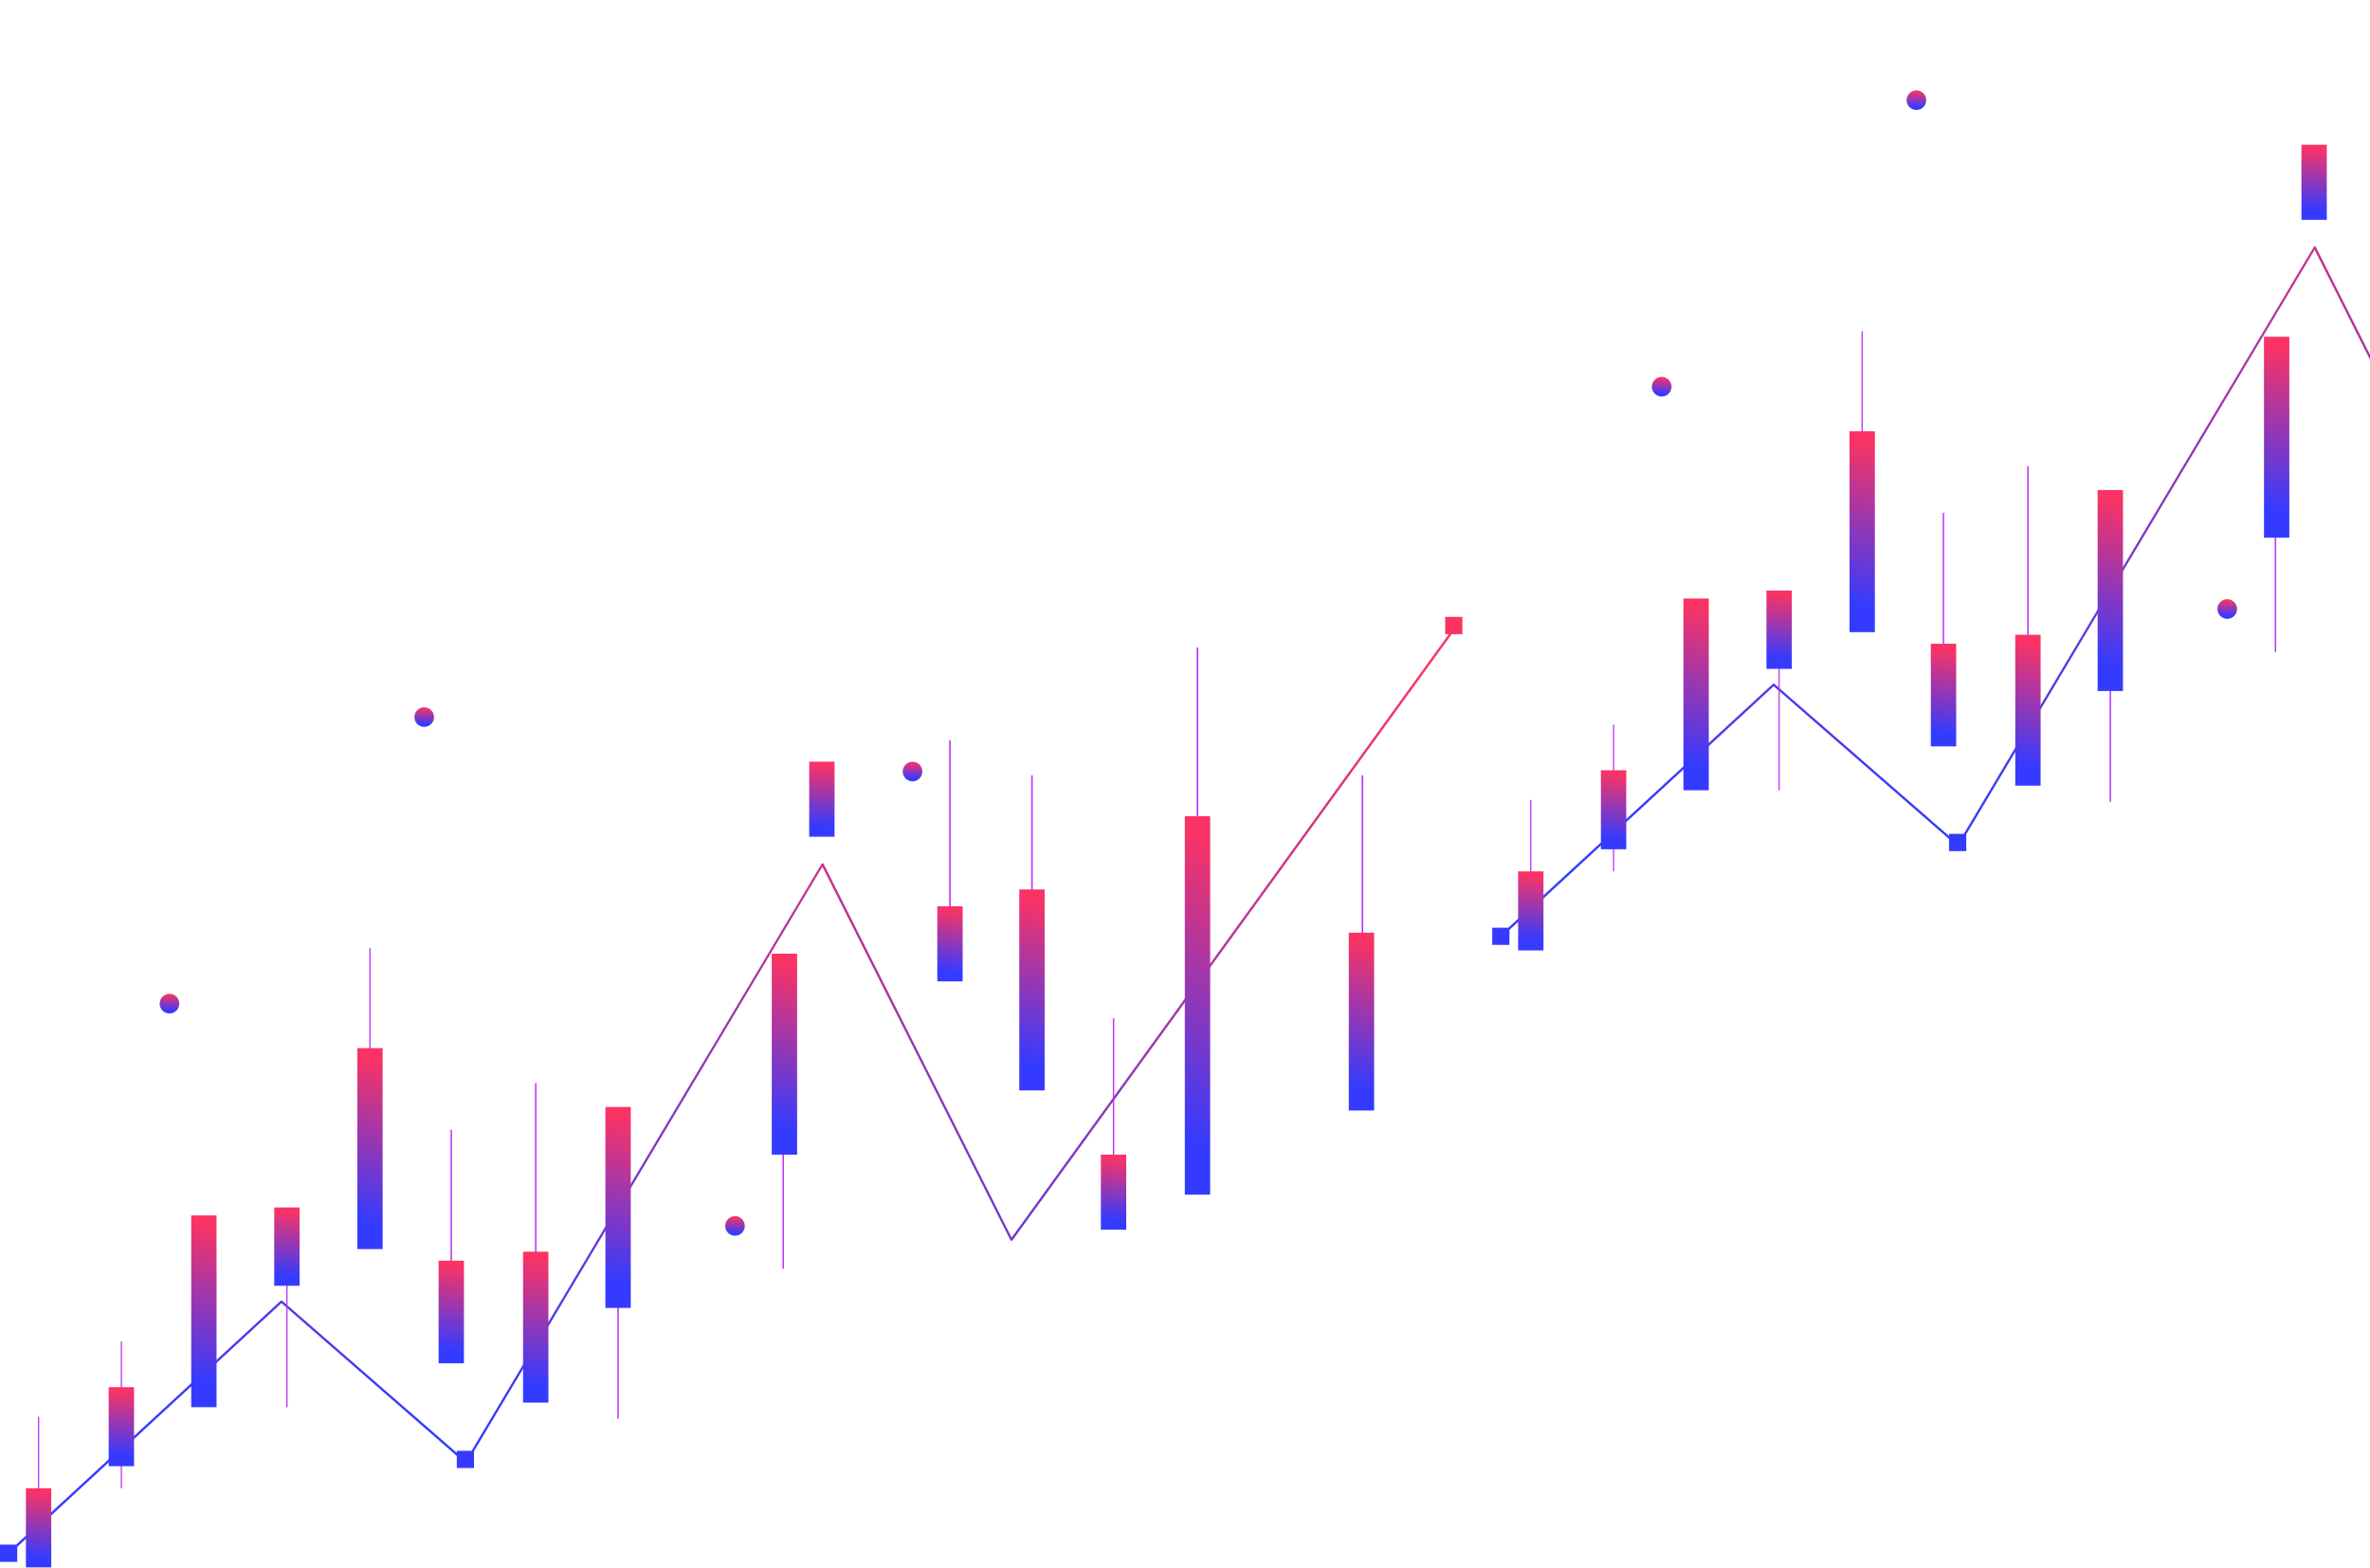 <svg width="1917" height="1268" viewBox="0 0 1917 1268" fill="none" xmlns="http://www.w3.org/2000/svg">
<path d="M1182.88 499H1168.96V512.942H1171.89L818.269 1001.05L666.185 698.7C666.101 698.557 665.981 698.438 665.837 698.356C665.693 698.273 665.53 698.23 665.364 698.23C665.198 698.23 665.035 698.273 664.891 698.356C664.747 698.438 664.627 698.557 664.543 698.7L381.442 1173.5H369.481V1175.14L228.257 1052.11C228.089 1051.96 227.869 1051.88 227.641 1051.88C227.413 1051.88 227.194 1051.96 227.025 1052.11L13.062 1249.37H0V1263.31H13.94V1251.14L227.66 1054.07L369.481 1177.63V1187.43H383.42V1173.8L665.196 701.052L817.336 1003.18C817.411 1003.32 817.52 1003.44 817.654 1003.53C817.788 1003.62 817.942 1003.67 818.101 1003.68C818.262 1003.7 818.423 1003.67 818.57 1003.61C818.717 1003.54 818.845 1003.44 818.941 1003.31L1174.24 512.942H1182.88V499Z" fill="url(#paint0_linear_108_29)"/>
<path d="M675.048 616.077H654.54V676.789H675.048V616.077Z" fill="url(#paint1_linear_108_29)"/>
<path d="M351.063 580.018C351.063 581.587 350.597 583.121 349.726 584.425C348.855 585.73 347.616 586.746 346.167 587.347C344.718 587.947 343.123 588.104 341.585 587.798C340.046 587.492 338.633 586.737 337.524 585.627C336.415 584.518 335.659 583.105 335.353 581.566C335.047 580.027 335.204 578.432 335.805 576.983C336.405 575.534 337.422 574.295 338.726 573.423C340.03 572.552 341.563 572.086 343.132 572.086C345.235 572.086 347.252 572.922 348.74 574.41C350.227 575.897 351.063 577.915 351.063 580.018Z" fill="url(#paint2_linear_108_29)"/>
<path d="M746.052 624.046C746.052 625.615 745.587 627.149 744.716 628.453C743.844 629.758 742.606 630.774 741.156 631.375C739.707 631.975 738.113 632.132 736.574 631.826C735.036 631.52 733.623 630.764 732.514 629.655C731.404 628.546 730.649 627.132 730.343 625.594C730.037 624.055 730.194 622.46 730.794 621.011C731.395 619.561 732.411 618.323 733.715 617.451C735.02 616.579 736.553 616.114 738.121 616.114C740.225 616.114 742.242 616.95 743.729 618.437C745.217 619.925 746.052 621.943 746.052 624.046Z" fill="url(#paint3_linear_108_29)"/>
<path d="M602.459 991.607C602.459 993.176 601.993 994.711 601.121 996.016C600.249 997.32 599.009 998.337 597.559 998.937C596.109 999.537 594.513 999.693 592.974 999.385C591.435 999.078 590.022 998.32 588.914 997.209C587.805 996.098 587.051 994.683 586.748 993.143C586.444 991.603 586.603 990.007 587.206 988.558C587.81 987.109 588.829 985.872 590.136 985.003C591.442 984.133 592.977 983.671 594.547 983.675C595.587 983.675 596.618 983.88 597.579 984.279C598.54 984.678 599.413 985.262 600.148 985.999C600.883 986.736 601.466 987.611 601.862 988.573C602.259 989.535 602.461 990.566 602.459 991.607Z" fill="url(#paint4_linear_108_29)"/>
<path d="M145.012 811.802C145.012 813.371 144.547 814.905 143.675 816.209C142.804 817.513 141.565 818.53 140.116 819.13C138.667 819.731 137.072 819.888 135.534 819.582C133.995 819.276 132.582 818.52 131.473 817.411C130.364 816.302 129.609 814.888 129.303 813.35C128.997 811.811 129.154 810.216 129.754 808.767C130.354 807.317 131.371 806.078 132.675 805.207C133.979 804.335 135.512 803.87 137.081 803.87C139.184 803.87 141.202 804.706 142.689 806.193C144.176 807.681 145.012 809.698 145.012 811.802Z" fill="url(#paint5_linear_108_29)"/>
<path d="M31.201 1145.99V1264.73" stroke="url(#paint6_linear_108_29)" stroke-miterlimit="10"/>
<path d="M98.174 1085.09V1203.83" stroke="url(#paint7_linear_108_29)" stroke-miterlimit="10"/>
<path d="M232.083 1019.53V1138.28" stroke="url(#paint8_linear_108_29)" stroke-miterlimit="10"/>
<path d="M299.242 766.953V885.691" stroke="url(#paint9_linear_108_29)" stroke-miterlimit="10"/>
<path d="M365.002 913.761V1077.65" stroke="url(#paint10_linear_108_29)" stroke-width="1.17" stroke-miterlimit="10"/>
<path d="M433.338 876.135V1040.02" stroke="url(#paint11_linear_108_29)" stroke-width="1.17" stroke-miterlimit="10"/>
<path d="M499.956 983.675V1147.56" stroke="url(#paint12_linear_108_29)" stroke-width="1.17" stroke-miterlimit="10"/>
<path d="M633.529 862.38V1026.27" stroke="url(#paint13_linear_108_29)" stroke-width="1.17" stroke-miterlimit="10"/>
<path d="M768.389 598.813V783.545" stroke="url(#paint14_linear_108_29)" stroke-width="1.25" stroke-miterlimit="10"/>
<path d="M834.709 627.07V811.802" stroke="url(#paint15_linear_108_29)" stroke-width="1.25" stroke-miterlimit="10"/>
<path d="M968.6 523.711V708.462" stroke="url(#paint16_linear_108_29)" stroke-width="1.25" stroke-miterlimit="10"/>
<path d="M1102.02 627.07V811.802" stroke="url(#paint17_linear_108_29)" stroke-width="1.25" stroke-miterlimit="10"/>
<path d="M900.712 823.653V976.154" stroke="url(#paint18_linear_108_29)" stroke-width="1.13" stroke-miterlimit="10"/>
<path d="M41.464 1203.83H20.956V1267.75H41.464V1203.83Z" fill="url(#paint19_linear_108_29)"/>
<path d="M108.419 1122.01H87.91V1185.93H108.419V1122.01Z" fill="url(#paint20_linear_108_29)"/>
<path d="M175.167 983.115H154.659V1138.21H175.167V983.115Z" fill="url(#paint21_linear_108_29)"/>
<path d="M242.327 976.639H221.819V1040H242.327V976.639Z" fill="url(#paint22_linear_108_29)"/>
<path d="M309.506 847.804H288.998V1010.33H309.506V847.804Z" fill="url(#paint23_linear_108_29)"/>
<path d="M375.265 1019.71H354.757V1102.71H375.265V1019.71Z" fill="url(#paint24_linear_108_29)"/>
<path d="M443.583 1012.44H423.074V1134.5H443.583V1012.44Z" fill="url(#paint25_linear_108_29)"/>
<path d="M510.2 895.377H489.692V1057.92H510.2V895.377Z" fill="url(#paint26_linear_108_29)"/>
<path d="M644.762 771.395H624.254V933.936H644.762V771.395Z" fill="url(#paint27_linear_108_29)"/>
<path d="M778.652 733.079H758.144V793.791H778.652V733.079Z" fill="url(#paint28_linear_108_29)"/>
<path d="M844.973 719.436H824.464V881.977H844.973V719.436Z" fill="url(#paint29_linear_108_29)"/>
<path d="M910.957 933.937H890.449V994.649H910.957V933.937Z" fill="url(#paint30_linear_108_29)"/>
<path d="M978.863 660.216H958.354V966.318H978.863V660.216Z" fill="url(#paint31_linear_108_29)"/>
<path d="M1111.48 754.411H1090.98V898.233H1111.48V754.411Z" fill="url(#paint32_linear_108_29)"/>
<path d="M2389.88 0H2375.96V13.942H2378.89L2025.27 502.051L1873.18 199.7C1873.1 199.557 1872.98 199.438 1872.84 199.356C1872.69 199.273 1872.53 199.23 1872.36 199.23C1872.2 199.23 1872.03 199.273 1871.89 199.356C1871.75 199.438 1871.63 199.557 1871.54 199.7L1588.44 674.502H1576.48V676.145L1435.26 553.114C1435.09 552.961 1434.87 552.876 1434.64 552.876C1434.41 552.876 1434.19 552.961 1434.03 553.114L1220.06 750.37H1207V764.312H1220.94V752.143L1434.66 555.074L1576.48 678.627V688.425H1590.42V674.801L1872.2 202.052L2024.34 504.178C2024.41 504.32 2024.52 504.44 2024.65 504.529C2024.79 504.617 2024.94 504.669 2025.1 504.682C2025.26 504.698 2025.42 504.672 2025.57 504.606C2025.72 504.541 2025.85 504.438 2025.94 504.309L2381.24 13.942H2389.88V0Z" fill="url(#paint33_linear_108_29)"/>
<path d="M1882.05 117.077H1861.54V177.789H1882.05V117.077Z" fill="url(#paint34_linear_108_29)"/>
<path d="M1558.06 81.019C1558.06 82.588 1557.6 84.121 1556.73 85.425C1555.85 86.73 1554.62 87.747 1553.17 88.347C1551.72 88.947 1550.12 89.104 1548.58 88.798C1547.05 88.492 1545.63 87.737 1544.52 86.627C1543.41 85.518 1542.66 84.105 1542.35 82.566C1542.05 81.028 1542.2 79.433 1542.8 77.983C1543.41 76.534 1544.42 75.295 1545.73 74.424C1547.03 73.552 1548.56 73.087 1550.13 73.087C1552.24 73.087 1554.25 73.922 1555.74 75.41C1557.23 76.897 1558.06 78.915 1558.06 81.019Z" fill="url(#paint35_linear_108_29)"/>
<path d="M1809.46 492.607C1809.46 494.177 1808.99 495.711 1808.12 497.016C1807.25 498.321 1806.01 499.337 1804.56 499.937C1803.11 500.537 1801.51 500.693 1799.97 500.385C1798.44 500.078 1797.02 499.32 1795.91 498.209C1794.81 497.098 1794.05 495.683 1793.75 494.143C1793.44 492.603 1793.6 491.008 1794.21 489.559C1794.81 488.11 1795.83 486.872 1797.14 486.003C1798.44 485.133 1799.98 484.671 1801.55 484.675C1802.59 484.675 1803.62 484.88 1804.58 485.279C1805.54 485.678 1806.41 486.263 1807.15 486.999C1807.88 487.736 1808.47 488.611 1808.86 489.573C1809.26 490.535 1809.46 491.566 1809.46 492.607Z" fill="url(#paint36_linear_108_29)"/>
<path d="M1352.01 312.802C1352.01 314.371 1351.55 315.904 1350.68 317.209C1349.8 318.513 1348.57 319.53 1347.12 320.13C1345.67 320.73 1344.07 320.888 1342.53 320.582C1341 320.275 1339.58 319.52 1338.47 318.411C1337.36 317.301 1336.61 315.888 1336.3 314.349C1336 312.811 1336.15 311.216 1336.75 309.766C1337.35 308.317 1338.37 307.078 1339.67 306.207C1340.98 305.335 1342.51 304.87 1344.08 304.87C1346.18 304.87 1348.2 305.706 1349.69 307.193C1351.18 308.681 1352.01 310.698 1352.01 312.802Z" fill="url(#paint37_linear_108_29)"/>
<path d="M1238.2 646.992V765.73" stroke="url(#paint38_linear_108_29)" stroke-miterlimit="10"/>
<path d="M1305.17 586.093V704.831" stroke="url(#paint39_linear_108_29)" stroke-miterlimit="10"/>
<path d="M1439.08 520.528V639.284" stroke="url(#paint40_linear_108_29)" stroke-miterlimit="10"/>
<path d="M1506.24 267.953V386.691" stroke="url(#paint41_linear_108_29)" stroke-miterlimit="10"/>
<path d="M1572 414.761V578.646" stroke="url(#paint42_linear_108_29)" stroke-width="1.17" stroke-miterlimit="10"/>
<path d="M1640.34 377.135V541.02" stroke="url(#paint43_linear_108_29)" stroke-width="1.17" stroke-miterlimit="10"/>
<path d="M1706.96 484.675V648.56" stroke="url(#paint44_linear_108_29)" stroke-width="1.17" stroke-miterlimit="10"/>
<path d="M1840.53 363.38V527.265" stroke="url(#paint45_linear_108_29)" stroke-width="1.17" stroke-miterlimit="10"/>
<path d="M1248.46 704.831H1227.96V768.754H1248.46V704.831Z" fill="url(#paint46_linear_108_29)"/>
<path d="M1315.42 623.01H1294.91V686.933H1315.42V623.01Z" fill="url(#paint47_linear_108_29)"/>
<path d="M1382.17 484.115H1361.66V639.21H1382.17V484.115Z" fill="url(#paint48_linear_108_29)"/>
<path d="M1449.33 477.639H1428.82V541.002H1449.33V477.639Z" fill="url(#paint49_linear_108_29)"/>
<path d="M1516.51 348.804H1496V511.327H1516.51V348.804Z" fill="url(#paint50_linear_108_29)"/>
<path d="M1582.27 520.714H1561.76V603.711H1582.27V520.714Z" fill="url(#paint51_linear_108_29)"/>
<path d="M1650.58 513.436H1630.07V635.495H1650.58V513.436Z" fill="url(#paint52_linear_108_29)"/>
<path d="M1717.2 396.377H1696.69V558.919H1717.2V396.377Z" fill="url(#paint53_linear_108_29)"/>
<path d="M1851.76 272.395H1831.25V434.937H1851.76V272.395Z" fill="url(#paint54_linear_108_29)"/>
<defs>
<linearGradient id="paint0_linear_108_29" x1="10633.6" y1="761.197" x2="10619.2" y2="1392.61" gradientUnits="userSpaceOnUse">
<stop stop-color="#FA3364"/>
<stop offset="1" stop-color="#343BFF"/>
</linearGradient>
<linearGradient id="paint1_linear_108_29" x1="838.899" y1="636.904" x2="833.737" y2="686.549" gradientUnits="userSpaceOnUse">
<stop stop-color="#FA3364"/>
<stop offset="1" stop-color="#343BFF"/>
</linearGradient>
<linearGradient id="paint2_linear_108_29" x1="477.789" y1="577.529" x2="477.329" y2="590.625" gradientUnits="userSpaceOnUse">
<stop stop-color="#FA3364"/>
<stop offset="1" stop-color="#343BFF"/>
</linearGradient>
<linearGradient id="paint3_linear_108_29" x1="872.779" y1="621.556" x2="872.319" y2="634.653" gradientUnits="userSpaceOnUse">
<stop stop-color="#FA3364"/>
<stop offset="1" stop-color="#343BFF"/>
</linearGradient>
<linearGradient id="paint4_linear_108_29" x1="729.187" y1="989.117" x2="728.726" y2="1002.21" gradientUnits="userSpaceOnUse">
<stop stop-color="#FA3364"/>
<stop offset="1" stop-color="#343BFF"/>
</linearGradient>
<linearGradient id="paint5_linear_108_29" x1="271.739" y1="809.312" x2="271.279" y2="822.409" gradientUnits="userSpaceOnUse">
<stop stop-color="#FA3364"/>
<stop offset="1" stop-color="#343BFF"/>
</linearGradient>
<linearGradient id="paint6_linear_108_29" x1="-nan" y1="-nan" x2="-nan" y2="-nan" gradientUnits="userSpaceOnUse">
<stop stop-color="#BB33FA"/>
<stop offset="1" stop-color="#34FFFF"/>
</linearGradient>
<linearGradient id="paint7_linear_108_29" x1="-nan" y1="-nan" x2="-nan" y2="-nan" gradientUnits="userSpaceOnUse">
<stop stop-color="#BB33FA"/>
<stop offset="1" stop-color="#34FFFF"/>
</linearGradient>
<linearGradient id="paint8_linear_108_29" x1="-nan" y1="-nan" x2="-nan" y2="-nan" gradientUnits="userSpaceOnUse">
<stop stop-color="#BB33FA"/>
<stop offset="1" stop-color="#34FFFF"/>
</linearGradient>
<linearGradient id="paint9_linear_108_29" x1="-nan" y1="-nan" x2="-nan" y2="-nan" gradientUnits="userSpaceOnUse">
<stop stop-color="#BB33FA"/>
<stop offset="1" stop-color="#34FFFF"/>
</linearGradient>
<linearGradient id="paint10_linear_108_29" x1="-nan" y1="-nan" x2="-nan" y2="-nan" gradientUnits="userSpaceOnUse">
<stop stop-color="#BB33FA"/>
<stop offset="1" stop-color="#34FFFF"/>
</linearGradient>
<linearGradient id="paint11_linear_108_29" x1="-nan" y1="-nan" x2="-nan" y2="-nan" gradientUnits="userSpaceOnUse">
<stop stop-color="#BB33FA"/>
<stop offset="1" stop-color="#34FFFF"/>
</linearGradient>
<linearGradient id="paint12_linear_108_29" x1="-nan" y1="-nan" x2="-nan" y2="-nan" gradientUnits="userSpaceOnUse">
<stop stop-color="#BB33FA"/>
<stop offset="1" stop-color="#34FFFF"/>
</linearGradient>
<linearGradient id="paint13_linear_108_29" x1="-nan" y1="-nan" x2="-nan" y2="-nan" gradientUnits="userSpaceOnUse">
<stop stop-color="#BB33FA"/>
<stop offset="1" stop-color="#34FFFF"/>
</linearGradient>
<linearGradient id="paint14_linear_108_29" x1="-nan" y1="-nan" x2="-nan" y2="-nan" gradientUnits="userSpaceOnUse">
<stop stop-color="#BB33FA"/>
<stop offset="1" stop-color="#34FFFF"/>
</linearGradient>
<linearGradient id="paint15_linear_108_29" x1="-nan" y1="-nan" x2="-nan" y2="-nan" gradientUnits="userSpaceOnUse">
<stop stop-color="#BB33FA"/>
<stop offset="1" stop-color="#34FFFF"/>
</linearGradient>
<linearGradient id="paint16_linear_108_29" x1="-nan" y1="-nan" x2="-nan" y2="-nan" gradientUnits="userSpaceOnUse">
<stop stop-color="#BB33FA"/>
<stop offset="1" stop-color="#34FFFF"/>
</linearGradient>
<linearGradient id="paint17_linear_108_29" x1="-nan" y1="-nan" x2="-nan" y2="-nan" gradientUnits="userSpaceOnUse">
<stop stop-color="#BB33FA"/>
<stop offset="1" stop-color="#34FFFF"/>
</linearGradient>
<linearGradient id="paint18_linear_108_29" x1="-nan" y1="-nan" x2="-nan" y2="-nan" gradientUnits="userSpaceOnUse">
<stop stop-color="#BB33FA"/>
<stop offset="1" stop-color="#34FFFF"/>
</linearGradient>
<linearGradient id="paint19_linear_108_29" x1="205.314" y1="1225.76" x2="199.599" y2="1277.97" gradientUnits="userSpaceOnUse">
<stop stop-color="#FA3364"/>
<stop offset="1" stop-color="#343BFF"/>
</linearGradient>
<linearGradient id="paint20_linear_108_29" x1="272.269" y1="1143.94" x2="266.553" y2="1196.15" gradientUnits="userSpaceOnUse">
<stop stop-color="#FA3364"/>
<stop offset="1" stop-color="#343BFF"/>
</linearGradient>
<linearGradient id="paint21_linear_108_29" x1="339.018" y1="1036.32" x2="307.211" y2="1156.07" gradientUnits="userSpaceOnUse">
<stop stop-color="#FA3364"/>
<stop offset="1" stop-color="#343BFF"/>
</linearGradient>
<linearGradient id="paint22_linear_108_29" x1="406.177" y1="998.375" x2="400.56" y2="1050.14" gradientUnits="userSpaceOnUse">
<stop stop-color="#FA3364"/>
<stop offset="1" stop-color="#343BFF"/>
</linearGradient>
<linearGradient id="paint23_linear_108_29" x1="473.356" y1="903.558" x2="438.655" y2="1028.23" gradientUnits="userSpaceOnUse">
<stop stop-color="#FA3364"/>
<stop offset="1" stop-color="#343BFF"/>
</linearGradient>
<linearGradient id="paint24_linear_108_29" x1="539.115" y1="1048.19" x2="529.557" y2="1115.43" gradientUnits="userSpaceOnUse">
<stop stop-color="#FA3364"/>
<stop offset="1" stop-color="#343BFF"/>
</linearGradient>
<linearGradient id="paint25_linear_108_29" x1="607.433" y1="1054.31" x2="587.226" y2="1150.97" gradientUnits="userSpaceOnUse">
<stop stop-color="#FA3364"/>
<stop offset="1" stop-color="#343BFF"/>
</linearGradient>
<linearGradient id="paint26_linear_108_29" x1="674.05" y1="951.137" x2="639.341" y2="1075.82" gradientUnits="userSpaceOnUse">
<stop stop-color="#FA3364"/>
<stop offset="1" stop-color="#343BFF"/>
</linearGradient>
<linearGradient id="paint27_linear_108_29" x1="808.612" y1="827.155" x2="773.903" y2="951.841" gradientUnits="userSpaceOnUse">
<stop stop-color="#FA3364"/>
<stop offset="1" stop-color="#343BFF"/>
</linearGradient>
<linearGradient id="paint28_linear_108_29" x1="942.503" y1="753.906" x2="937.341" y2="803.551" gradientUnits="userSpaceOnUse">
<stop stop-color="#FA3364"/>
<stop offset="1" stop-color="#343BFF"/>
</linearGradient>
<linearGradient id="paint29_linear_108_29" x1="1008.82" y1="775.195" x2="974.115" y2="899.882" gradientUnits="userSpaceOnUse">
<stop stop-color="#FA3364"/>
<stop offset="1" stop-color="#343BFF"/>
</linearGradient>
<linearGradient id="paint30_linear_108_29" x1="1074.81" y1="954.764" x2="1069.65" y2="1004.41" gradientUnits="userSpaceOnUse">
<stop stop-color="#FA3364"/>
<stop offset="1" stop-color="#343BFF"/>
</linearGradient>
<linearGradient id="paint31_linear_108_29" x1="1142.71" y1="765.225" x2="1038.67" y2="963.69" gradientUnits="userSpaceOnUse">
<stop stop-color="#FA3364"/>
<stop offset="1" stop-color="#343BFF"/>
</linearGradient>
<linearGradient id="paint32_linear_108_29" x1="1275.33" y1="803.749" x2="1247.73" y2="915.825" gradientUnits="userSpaceOnUse">
<stop stop-color="#FA3364"/>
<stop offset="1" stop-color="#343BFF"/>
</linearGradient>
<linearGradient id="paint33_linear_108_29" x1="11840.6" y1="262.197" x2="11826.2" y2="893.613" gradientUnits="userSpaceOnUse">
<stop stop-color="#FA3364"/>
<stop offset="1" stop-color="#343BFF"/>
</linearGradient>
<linearGradient id="paint34_linear_108_29" x1="2045.9" y1="137.904" x2="2040.74" y2="187.549" gradientUnits="userSpaceOnUse">
<stop stop-color="#FA3364"/>
<stop offset="1" stop-color="#343BFF"/>
</linearGradient>
<linearGradient id="paint35_linear_108_29" x1="1684.79" y1="78.529" x2="1684.33" y2="91.625" gradientUnits="userSpaceOnUse">
<stop stop-color="#FA3364"/>
<stop offset="1" stop-color="#343BFF"/>
</linearGradient>
<linearGradient id="paint36_linear_108_29" x1="1936.19" y1="490.117" x2="1935.73" y2="503.213" gradientUnits="userSpaceOnUse">
<stop stop-color="#FA3364"/>
<stop offset="1" stop-color="#343BFF"/>
</linearGradient>
<linearGradient id="paint37_linear_108_29" x1="1478.74" y1="310.312" x2="1478.28" y2="323.408" gradientUnits="userSpaceOnUse">
<stop stop-color="#FA3364"/>
<stop offset="1" stop-color="#343BFF"/>
</linearGradient>
<linearGradient id="paint38_linear_108_29" x1="-nan" y1="-nan" x2="-nan" y2="-nan" gradientUnits="userSpaceOnUse">
<stop stop-color="#BB33FA"/>
<stop offset="1" stop-color="#34FFFF"/>
</linearGradient>
<linearGradient id="paint39_linear_108_29" x1="-nan" y1="-nan" x2="-nan" y2="-nan" gradientUnits="userSpaceOnUse">
<stop stop-color="#BB33FA"/>
<stop offset="1" stop-color="#34FFFF"/>
</linearGradient>
<linearGradient id="paint40_linear_108_29" x1="-nan" y1="-nan" x2="-nan" y2="-nan" gradientUnits="userSpaceOnUse">
<stop stop-color="#BB33FA"/>
<stop offset="1" stop-color="#34FFFF"/>
</linearGradient>
<linearGradient id="paint41_linear_108_29" x1="-nan" y1="-nan" x2="-nan" y2="-nan" gradientUnits="userSpaceOnUse">
<stop stop-color="#BB33FA"/>
<stop offset="1" stop-color="#34FFFF"/>
</linearGradient>
<linearGradient id="paint42_linear_108_29" x1="-nan" y1="-nan" x2="-nan" y2="-nan" gradientUnits="userSpaceOnUse">
<stop stop-color="#BB33FA"/>
<stop offset="1" stop-color="#34FFFF"/>
</linearGradient>
<linearGradient id="paint43_linear_108_29" x1="-nan" y1="-nan" x2="-nan" y2="-nan" gradientUnits="userSpaceOnUse">
<stop stop-color="#BB33FA"/>
<stop offset="1" stop-color="#34FFFF"/>
</linearGradient>
<linearGradient id="paint44_linear_108_29" x1="-nan" y1="-nan" x2="-nan" y2="-nan" gradientUnits="userSpaceOnUse">
<stop stop-color="#BB33FA"/>
<stop offset="1" stop-color="#34FFFF"/>
</linearGradient>
<linearGradient id="paint45_linear_108_29" x1="-nan" y1="-nan" x2="-nan" y2="-nan" gradientUnits="userSpaceOnUse">
<stop stop-color="#BB33FA"/>
<stop offset="1" stop-color="#34FFFF"/>
</linearGradient>
<linearGradient id="paint46_linear_108_29" x1="1412.31" y1="726.76" x2="1406.6" y2="778.969" gradientUnits="userSpaceOnUse">
<stop stop-color="#FA3364"/>
<stop offset="1" stop-color="#343BFF"/>
</linearGradient>
<linearGradient id="paint47_linear_108_29" x1="1479.27" y1="644.938" x2="1473.55" y2="697.148" gradientUnits="userSpaceOnUse">
<stop stop-color="#FA3364"/>
<stop offset="1" stop-color="#343BFF"/>
</linearGradient>
<linearGradient id="paint48_linear_108_29" x1="1546.02" y1="537.32" x2="1514.21" y2="657.065" gradientUnits="userSpaceOnUse">
<stop stop-color="#FA3364"/>
<stop offset="1" stop-color="#343BFF"/>
</linearGradient>
<linearGradient id="paint49_linear_108_29" x1="1613.18" y1="499.375" x2="1607.56" y2="551.138" gradientUnits="userSpaceOnUse">
<stop stop-color="#FA3364"/>
<stop offset="1" stop-color="#343BFF"/>
</linearGradient>
<linearGradient id="paint50_linear_108_29" x1="1680.36" y1="404.557" x2="1645.65" y2="529.231" gradientUnits="userSpaceOnUse">
<stop stop-color="#FA3364"/>
<stop offset="1" stop-color="#343BFF"/>
</linearGradient>
<linearGradient id="paint51_linear_108_29" x1="1746.12" y1="549.187" x2="1736.56" y2="616.429" gradientUnits="userSpaceOnUse">
<stop stop-color="#FA3364"/>
<stop offset="1" stop-color="#343BFF"/>
</linearGradient>
<linearGradient id="paint52_linear_108_29" x1="1814.43" y1="555.308" x2="1794.23" y2="651.973" gradientUnits="userSpaceOnUse">
<stop stop-color="#FA3364"/>
<stop offset="1" stop-color="#343BFF"/>
</linearGradient>
<linearGradient id="paint53_linear_108_29" x1="1881.05" y1="452.137" x2="1846.34" y2="576.824" gradientUnits="userSpaceOnUse">
<stop stop-color="#FA3364"/>
<stop offset="1" stop-color="#343BFF"/>
</linearGradient>
<linearGradient id="paint54_linear_108_29" x1="2015.61" y1="328.155" x2="1980.9" y2="452.841" gradientUnits="userSpaceOnUse">
<stop stop-color="#FA3364"/>
<stop offset="1" stop-color="#343BFF"/>
</linearGradient>
</defs>
</svg>

